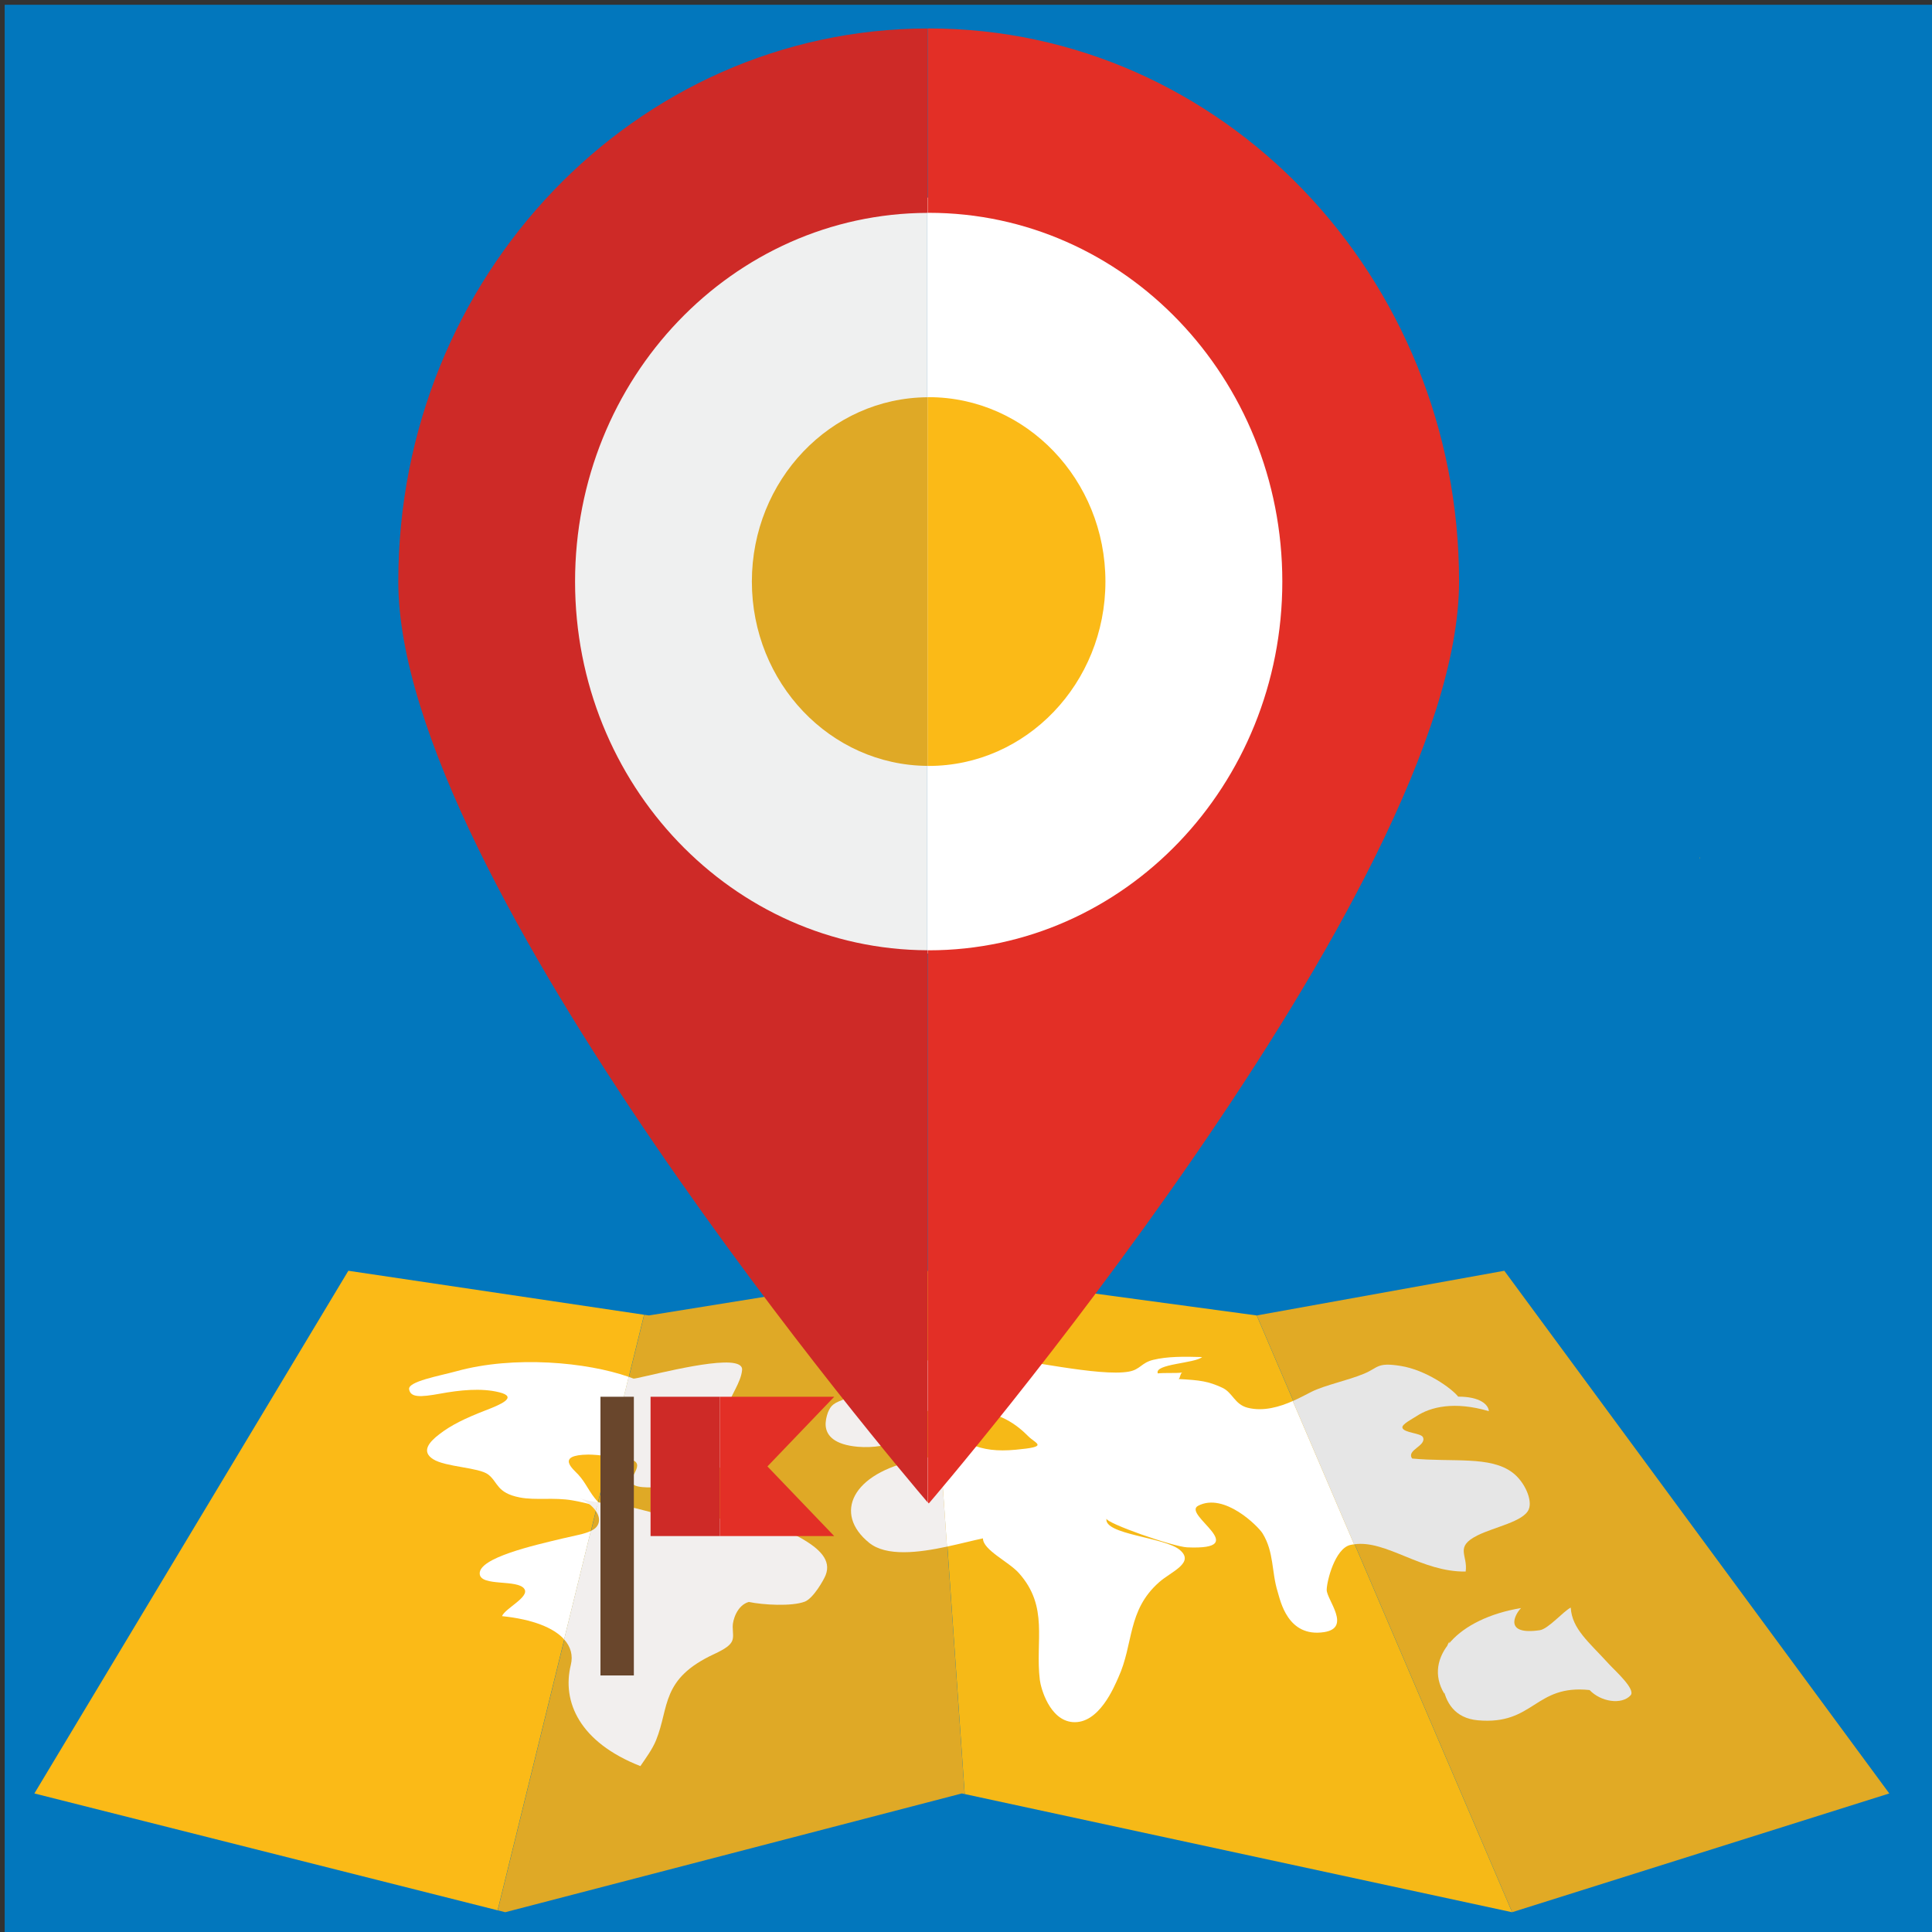<?xml version="1.0" encoding="UTF-8" standalone="no"?>
<!-- Created with Inkscape (http://www.inkscape.org/) -->

<svg
   xmlns:dc="http://purl.org/dc/elements/1.1/"
   xmlns:cc="http://creativecommons.org/ns#"
   xmlns:rdf="http://www.w3.org/1999/02/22-rdf-syntax-ns#"
   xmlns:svg="http://www.w3.org/2000/svg"
   xmlns="http://www.w3.org/2000/svg"
   xmlns:sodipodi="http://sodipodi.sourceforge.net/DTD/sodipodi-0.dtd"
   xmlns:inkscape="http://www.inkscape.org/namespaces/inkscape"
   id="svg2"
   version="1.1"
   inkscape:version="0.48.4 r9939"
   width="1000"
   height="1000"
   xml:space="preserve"
   sodipodi:docname="RallyTIC.png"><rect width="100%" height="100%" fill="#333333" stroke="none"/><defs
     id="defs6"><clipPath
       clipPathUnits="userSpaceOnUse"
       id="clipPath18"><path
         d="M 0,800 800,800 800,0 0,0 0,800 z"
         id="path20" /></clipPath><clipPath
       clipPathUnits="userSpaceOnUse"
       id="clipPath146"><path
         d="m 48.668,756.546 725.675,0 0,-627.918 -725.675,0 0,627.918 z"
         id="path148" /></clipPath><clipPath
       clipPathUnits="userSpaceOnUse"
       id="clipPath150"><path
         d="m 48.668,756.546 725.675,0 0,-627.918 -725.675,0 0,627.918 z"
         id="path152" /></clipPath><clipPath
       clipPathUnits="userSpaceOnUse"
       id="clipPath650"><path
         d="M 0,800 800,800 800,0 0,0 0,800 z"
         id="path652" /></clipPath><clipPath
       clipPathUnits="userSpaceOnUse"
       id="clipPath716"><path
         d="M 0,800 800,800 800,0 0,0 0,800 z"
         id="path718" /></clipPath></defs><sodipodi:namedview
     pagecolor="#ffffff"
     bordercolor="#666666"
     borderopacity="1"
     objecttolerance="10"
     gridtolerance="10"
     guidetolerance="10"
     inkscape:pageopacity="0"
     inkscape:pageshadow="2"
     inkscape:window-width="1366"
     inkscape:window-height="744"
     id="namedview4"
     showgrid="false"
     inkscape:zoom="0.56801199"
     inkscape:cx="487.92432"
     inkscape:cy="497.16311"
     inkscape:window-x="0"
     inkscape:window-y="24"
     inkscape:window-maximized="1"
     inkscape:current-layer="g10" /><g
     id="g10"
     inkscape:groupmode="layer"
     inkscape:label="18"
     transform="matrix(1.25,0,0,-1.25,0,1000)"><path
       style="fill:#0277bd;fill-opacity:1"
       d="m 1.94,397.676 0,400.353 399.358,0 399.358,0 0,-400.353 0,-400.353 -399.358,0 -399.358,0 0,400.353 z"
       id="path3092"
       inkscape:connector-curvature="0" /><g
       id="g630"
       transform="matrix(1.39,0,0,1.45,520.365,255.297)"><path
         d="m 0,0 -97.866,12.691 10.897,-149.368 163.043,-33.742 0.019,0.007 L 0.01,0 0,0 z"
         style="fill:#f6b917;fill-opacity:1;fill-rule:nonzero;stroke:none"
         id="path632"
         inkscape:connector-curvature="0" /></g><g
       id="g634"
       transform="matrix(1.39,0,0,1.45,622.905,273.804)"><path
         d="M 0,0 -73.74,-12.76 2.343,-183.172 114.68,-149.264 0,0 z"
         style="fill:#e1aa25;fill-opacity:1;fill-rule:nonzero;stroke:none"
         id="path636"
         inkscape:connector-curvature="0" /></g><g
       id="g638"
       transform="matrix(1.39,0,0,1.45,144.24,273.804)"><path
         d="M 0,0 -93.526,-149.264 44.464,-182.637 88.1,-12.563 0,0 z"
         style="fill:#fbba17;fill-opacity:1;fill-rule:nonzero;stroke:none"
         id="path640"
         inkscape:connector-curvature="0" /></g><g
       id="g642"
       transform="matrix(1.39,0,0,1.45,383.571,273.804)"><path
         d="m 0,0 -82.649,-12.76 -1.386,0.197 -43.635,-170.074 2.24,-0.542 136.009,33.915 0.84,-0.173 L 0.521,-0.068 0,0 z"
         style="fill:#dfa926;fill-opacity:1;fill-rule:nonzero;stroke:none"
         id="path644"
         inkscape:connector-curvature="0" /></g><g
       id="g646"
       transform="matrix(1.39,0,0,1.45,-171.889,-127.854)"><g
         id="g648"
         clip-path="url(#clipPath650)"><g
           id="g654"
           transform="translate(304.406,208.835)"><path
             d="M 0,0 C -1.067,0.72 -1.899,1.449 -2.62,2.182 L -2.944,0.916 C -1.94,0.618 -0.892,0.338 0,0"
             style="fill:#f2efee;fill-opacity:1;fill-rule:nonzero;stroke:none"
             id="path656"
             inkscape:connector-curvature="0" /></g><g
           id="g658"
           transform="translate(342.174,227.292)"><path
             d="m 0,0 c -0.351,2.342 3.739,3.849 1.097,6.127 -1.738,1.503 -3.528,2.687 -3.051,4.318 1.092,3.736 4.152,7.306 4.508,10.913 0.11,1.039 -0.726,1.638 -2.173,1.936 -6.994,1.427 -29.458,-4.638 -30.188,-4.368 -0.45,0.17 -0.946,0.324 -1.424,0.488 l -5.817,-22.672 c 3.383,-0.391 6.861,-0.94 7.562,-1.366 3.244,-2.039 -5.143,-6.841 2.422,-7.447 C -14.326,-13.085 1.168,-5.06 1.427,-1.478 1.509,-0.83 0.109,-0.594 0,0"
             style="fill:#f2efee;fill-opacity:1;fill-rule:nonzero;stroke:none"
             id="path660"
             inkscape:connector-curvature="0" /></g><g
           id="g662"
           transform="translate(259.638,248.316)"><path
             d="m 0,0 c -5.032,-1.332 -14.571,-2.919 -14.098,-5.189 0.458,-2.318 3.192,-2.274 9.303,-1.207 5.734,1.004 12.171,1.67 17.542,0.382 5.857,-1.398 0.05,-3.636 -4.101,-5.171 -6.035,-2.251 -10.162,-4.147 -13.778,-6.828 -3.117,-2.291 -5.382,-4.942 -1.802,-7.115 3.709,-2.254 13.554,-2.308 16.386,-4.362 2.981,-2.192 2.449,-5.266 9.416,-6.558 4.743,-0.88 10.127,0.089 15.658,-0.829 2.787,-0.461 5.126,-1.048 7.298,-1.688 l 0.324,1.265 c -2.586,2.622 -3.46,5.3 -5.889,7.81 -1.517,1.558 -6.835,5.581 3.046,5.685 1.261,0.009 3.698,-0.192 6.184,-0.477 L 51.305,-1.61 C 38.904,2.573 17.2,4.559 0,0"
             style="fill:#ffffff;fill-opacity:1;fill-rule:nonzero;stroke:none"
             id="path664"
             inkscape:connector-curvature="0" /></g><g
           id="g666"
           transform="translate(291.128,200.528)"><path
             d="m 0,0 c -8.189,-1.887 -24.959,-5.479 -24.559,-10.097 0.304,-3.7 11.397,-1.424 13.313,-4.306 1.558,-2.32 -5.709,-5.496 -6.672,-7.746 9.137,-0.907 15.4,-3.316 18.5,-6.633 L 8.52,2.157 C 6.559,1.271 3.575,0.816 0,0"
             style="fill:#ffffff;fill-opacity:1;fill-rule:nonzero;stroke:none"
             id="path668"
             inkscape:connector-curvature="0" /></g><g
           id="g670"
           transform="translate(296.206,212.131)"><path
             d="m 0,0 c 2.227,-1.004 3.918,-2.293 4.923,-3.674 l 0.623,2.427 C 3.242,-0.912 1.156,-0.521 0,0"
             style="fill:#f2efee;fill-opacity:1;fill-rule:nonzero;stroke:none"
             id="path672"
             inkscape:connector-curvature="0" /></g><g
           id="g674"
           transform="translate(362.091,200.754)"><path
             d="m 0,0 c -4.643,2.506 -11.893,4.612 -19.552,5.243 -7.499,0.611 -15.774,0.208 -22.697,1.563 -3.217,0.636 -5.867,1.515 -9.16,2.108 -2.246,0.407 -5.794,0.758 -8.93,1.216 l -0.624,-2.427 c 0.81,-1.121 1.211,-2.3 0.854,-3.47 -0.312,-1.053 -1.133,-1.758 -2.334,-2.301 l -7.938,-30.94 c 1.968,-2.105 2.694,-4.586 1.995,-7.302 -2.696,-10.504 2.601,-22.085 20.724,-28.893 1.704,2.39 3.615,4.881 4.674,7.396 4.023,9.515 1.33,17.489 17.318,24.604 6.709,2.986 5.586,4.145 5.508,7.804 -0.031,1.83 1.293,6.124 4.801,7.074 4.177,-0.856 12.789,-1.332 16.667,0.082 2.55,0.943 5.639,6.166 6.215,7.561 C 9.289,-6.431 5.771,-3.107 0,0"
             style="fill:#f2efee;fill-opacity:1;fill-rule:nonzero;stroke:none"
             id="path676"
             inkscape:connector-curvature="0" /></g><g
           id="g678"
           transform="translate(396.697,222.936)"><path
             d="m 0,0 c -19.297,-3.741 -24.853,-15.276 -14.126,-23.609 5.151,-4.002 14.767,-2.829 23.192,-1.1 L 7.128,1.846 C 5.064,1.19 2.867,0.552 0,0"
             style="fill:#f2efee;fill-opacity:1;fill-rule:nonzero;stroke:none"
             id="path680"
             inkscape:connector-curvature="0" /></g><g
           id="g682"
           transform="translate(495.33,237.887)"><path
             d="m 0,0 c -3.938,0.972 -4.438,4.359 -7.599,5.736 -4.109,1.812 -6.459,2.134 -12.958,2.465 0.545,0.399 0.361,1.389 1.033,1.84 -1.863,-0.229 -5.372,-0.009 -7.235,-0.236 -1.166,2.733 11.058,2.841 13.201,4.674 -5.373,0.149 -10.289,0.203 -14.616,-0.81 -3.504,-0.831 -3.804,-2.762 -7.2,-3.347 -8.682,-1.517 -31.385,3.564 -41.325,4.287 -7.115,0.521 -12.489,0.284 -16.782,-0.629 l 1.177,-16.121 c 2.561,-1.601 3.501,-3.949 5.297,-5.255 0.724,-0.13 1.459,-0.13 2.157,0 1.759,2.006 0.449,4.277 0.742,6.262 9.735,0.947 15.945,-4.286 18.694,-6.951 2.326,-2.256 6.435,-3.02 -3.696,-3.907 -5.493,-0.487 -9.581,-0.026 -13.495,1.616 -3.49,-0.891 -6.075,-1.832 -8.9,-2.728 l 1.939,-26.555 c 4.038,0.831 7.829,1.778 10.717,2.359 -0.038,-3.306 7.704,-6.683 10.688,-9.903 9.021,-9.648 4.827,-19.399 6.254,-30.523 0.291,-2.336 2.898,-11.48 9.749,-12.04 7.887,-0.65 12.443,10.2 13.593,12.63 4.677,9.72 2.619,19.222 12.207,27.323 3.582,3.048 10.773,5.545 6.098,9.249 -4.581,3.633 -22.678,4.334 -21.785,8.919 -0.226,-1.284 19.818,-8.044 24.045,-8.223 19.873,-0.832 -1.67,9.398 3.256,11.877 7.796,3.902 17.945,-5.945 19.186,-7.877 3.469,-5.4 2.632,-10.946 4.511,-16.714 0.804,-2.475 2.923,-13.053 13.778,-11.5 8.37,1.209 0.761,9.334 0.822,12.097 0.034,2.509 2.453,11.73 7.008,12.797 0.381,0.091 0.767,0.132 1.155,0.186 L 13.447,1.912 C 9.549,0.265 4.687,-1.144 0,0"
             style="fill:#ffffff;fill-opacity:1;fill-rule:nonzero;stroke:none"
             id="path684"
             inkscape:connector-curvature="0" /></g><g
           id="g686"
           transform="translate(567.188,236.908)"><path
             d="m 0,0 c -0.127,1.937 -2.747,4.166 -9.136,4.149 -1.9,2.329 -9.537,7.616 -17.157,8.774 -7.091,1.086 -6.528,-0.471 -10.865,-2.213 -4.859,-1.951 -11.589,-3.232 -15.68,-5.176 -1.405,-0.673 -3.324,-1.699 -5.572,-2.643 l 18.268,-40.914 c 9.531,1.348 20.084,-7.98 33.238,-7.773 0.698,4.752 -3.39,6.981 3.475,10.301 4.983,2.406 13.777,3.94 15.305,7.437 1.199,2.643 -1.203,7.89 -4.799,10.498 -6.658,4.857 -17.795,2.928 -29.926,4.039 -1.838,2.44 4.35,3.596 3.219,6.08 -0.533,1.219 -5.851,1.228 -6.133,2.755 -0.17,0.949 2.917,2.455 4.155,3.227 C -17.355,1.253 -10.209,2.891 0,0"
             style="fill:#e6e6e6;fill-opacity:1;fill-rule:nonzero;stroke:none"
             id="path688"
             inkscape:connector-curvature="0" /></g><g
           id="g690"
           transform="translate(391.477,247.038)"><path
             d="m 0,0 c -3.829,0.252 -8.35,0.678 -11.341,-0.372 2.272,-1.029 5.652,-1.523 9.513,-1.705 0.306,-0.478 0.353,-1.054 0.044,-1.538 -3.229,-0.246 -11.452,-2.092 -13.447,-2.745 -4.357,-1.428 -4.999,-1.999 -5.957,-4.158 -0.411,-1.125 -0.785,-2.522 -0.647,-3.916 0.29,-2.644 2.506,-5.258 9.536,-5.858 4.564,-0.378 9.689,0.345 12.409,2.121 3.762,2.484 -6.837,8.88 4.808,8.581 3.111,-0.083 5.14,-0.767 6.632,-1.702 L 10.372,4.829 C 6.041,3.901 2.787,2.272 0,0"
             style="fill:#f2efee;fill-opacity:1;fill-rule:nonzero;stroke:none"
             id="path692"
             inkscape:connector-curvature="0" /></g><g
           id="g694"
           transform="translate(553.916,156.24)"><path
             d="m 0,0 c -6.469,10.231 4.106,21.466 22.861,24.446 -1.924,-1.89 -5.158,-7.822 5.576,-6.33 2.537,0.348 7.09,5.456 9.23,6.463 C 38.028,18.47 43.073,14.745 49.098,8.4 50.801,6.609 57.087,1.263 55.512,-0.461 52.889,-3.265 46.657,-2.374 43.279,1.029 26.917,2.702 26.741,-9.073 9.969,-7.605 -3.776,-6.408 -1.3,10.633 1.516,14.875"
             style="fill:#e6e6e6;fill-opacity:1;fill-rule:nonzero;stroke:none"
             id="path696"
             inkscape:connector-curvature="0" /></g></g></g><path
       d="m 262.466,106.228 -13.829,0 0,115.407 13.829,0 0,-115.407 z"
       style="fill:#69462c;fill-opacity:1;fill-rule:nonzero;stroke:none"
       id="path698"
       inkscape:connector-curvature="0" /><g
       id="g700"
       transform="matrix(1.39,0,0,1.45,317.928,192.941)"><path
         d="m 0,0 19.784,19.784 -34.088,0 0,-19.784 0,-20 34.088,0 L -0.107,-0.108 0,0 z"
         style="fill:#e32f26;fill-opacity:1;fill-rule:nonzero;stroke:none"
         id="path702"
         inkscape:connector-curvature="0" /></g><g
       id="g704"
       transform="matrix(1.39,0,0,1.45,269.381,221.636)"><path
         d="m 0,0 0,-19.784 0,-19.999 20.613,0 0,19.999 L 20.613,0 0,0 z"
         style="fill:#ce2a27;fill-opacity:1;fill-rule:nonzero;stroke:none"
         id="path706"
         inkscape:connector-curvature="0" /></g><g
       id="g712"
       transform="matrix(1,0,0,1.063,-39.202,37.855)"><g
         id="g714"
         clip-path="url(#clipPath716)"
         transform="translate(-4.965,37.611)"><g
           id="g816"
           transform="matrix(1.39,0,0,1.364,715.527,285.254)"><path
             d="M 0,0 0,0 0.006,0.025 0,0 z"
             style="fill:#000000;fill-opacity:1;fill-rule:nonzero;stroke:none"
             id="path818"
             inkscape:connector-curvature="0" /></g><g
           id="g832"
           transform="matrix(1.39,0,0,1.364,773.127,332.776)"><path
             d="M 0,0 -0.042,-0.001 0.107,-0.388 0,0 z"
             style="fill:#8e498f;fill-opacity:1;fill-rule:nonzero;stroke:none"
             id="path834"
             inkscape:connector-curvature="0" /></g><g
           id="g860"
           transform="matrix(1.39,0,0,1.364,747.962,345.394)"><path
             d="M 0,0 C 0.072,-0.297 0.126,-0.49 0.126,-0.49 0.126,-0.49 0.134,0.064 0,0"
             style="fill:#f7ba17;fill-opacity:1;fill-rule:nonzero;stroke:none"
             id="path862"
             inkscape:connector-curvature="0" /></g><g
           id="g1056"
           transform="translate(644.49,751)" /><g
           id="g1080"
           transform="matrix(1.39,0,0,1.364,577.042,455.177)"><path
             d="m 0,0 c 0,59.331 -47.872,107.474 -107.098,107.928 l 0,-215.856 C -47.872,-107.475 0,-59.332 0,0"
             style="fill:#ffffff;fill-opacity:1;fill-rule:nonzero;stroke:none"
             id="path1082"
             inkscape:connector-curvature="0" /></g><g
           id="g1084"
           transform="matrix(1.39,0,0,1.364,426.968,602.416)"><path
             d="m 0,0 c -59.613,0 -107.938,-48.326 -107.938,-107.938 0,-59.614 48.325,-107.939 107.938,-107.939 0.281,0 0.561,0.008 0.841,0.011 l 0,215.855 C 0.561,-0.009 0.281,0 0,0"
             style="fill:#eff0f0;fill-opacity:1;fill-rule:nonzero;stroke:none"
             id="path1086"
             inkscape:connector-curvature="0" /></g><g
           id="g1088"
           transform="matrix(1.39,0,0,1.364,282.288,452.829)"><path
             d="m 0,0 c 0,58.041 46.976,105.105 104.974,105.287 l 0,52.665 C 17.901,157.771 -52.655,87.105 -52.655,0 c 0,-85.207 150.638,-255.058 157.629,-262.907 l 0,157.61 C 46.976,-105.11 0,-58.049 0,0"
             style="fill:#ce2a27;fill-opacity:1;fill-rule:nonzero;stroke:none"
             id="path1090"
             inkscape:connector-curvature="0" /></g><g
           id="g1092"
           transform="matrix(1.39,0,0,1.364,648.337,452.829)"><path
             d="m 0,0 c 0,87.223 -70.734,157.958 -157.966,157.958 -0.113,0 -0.223,-0.006 -0.336,-0.006 l 0,-52.665 c 0.113,0 0.223,0.018 0.336,0.018 58.159,0 105.312,-47.152 105.312,-105.305 0,-58.166 -47.153,-105.313 -105.312,-105.313 -0.113,0 -0.223,0.016 -0.336,0.016 l 0,-157.61 0.336,-0.373 C -157.966,-263.28 0,-87.23 0,0"
             style="fill:#e32f26;fill-opacity:1;fill-rule:nonzero;stroke:none"
             id="path1094"
             inkscape:connector-curvature="0" /></g><g
           id="g1096"
           transform="matrix(1.39,0,0,1.364,428.707,524.653)"><path
             d="m 0,0 c -0.113,0 -0.224,-0.019 -0.336,-0.019 l 0,-105.275 c 0.112,0 0.223,-0.02 0.336,-0.02 29.068,0 52.656,23.584 52.656,52.661 C 52.656,-23.59 29.068,0 0,0"
             style="fill:#fbba17;fill-opacity:1;fill-rule:nonzero;stroke:none"
             id="path1098"
             inkscape:connector-curvature="0" /></g><g
           id="g1100"
           transform="matrix(1.39,0,0,1.364,355.499,452.829)"><path
             d="m 0,0 c 0,-28.965 23.403,-52.454 52.318,-52.642 l 0,105.276 C 23.403,52.453 0,28.953 0,0"
             style="fill:#dfa926;fill-opacity:1;fill-rule:nonzero;stroke:none"
             id="path1102"
             inkscape:connector-curvature="0" /></g><g
           id="g1120"
           transform="matrix(1.39,0,0,1.364,41.841,262.828)"><path
             d="M 0,0 0,0 -0.004,0.026 0,0 z"
             style="fill:#000000;fill-opacity:1;fill-rule:nonzero;stroke:none"
             id="path1122"
             inkscape:connector-curvature="0" /></g></g></g></g></svg>